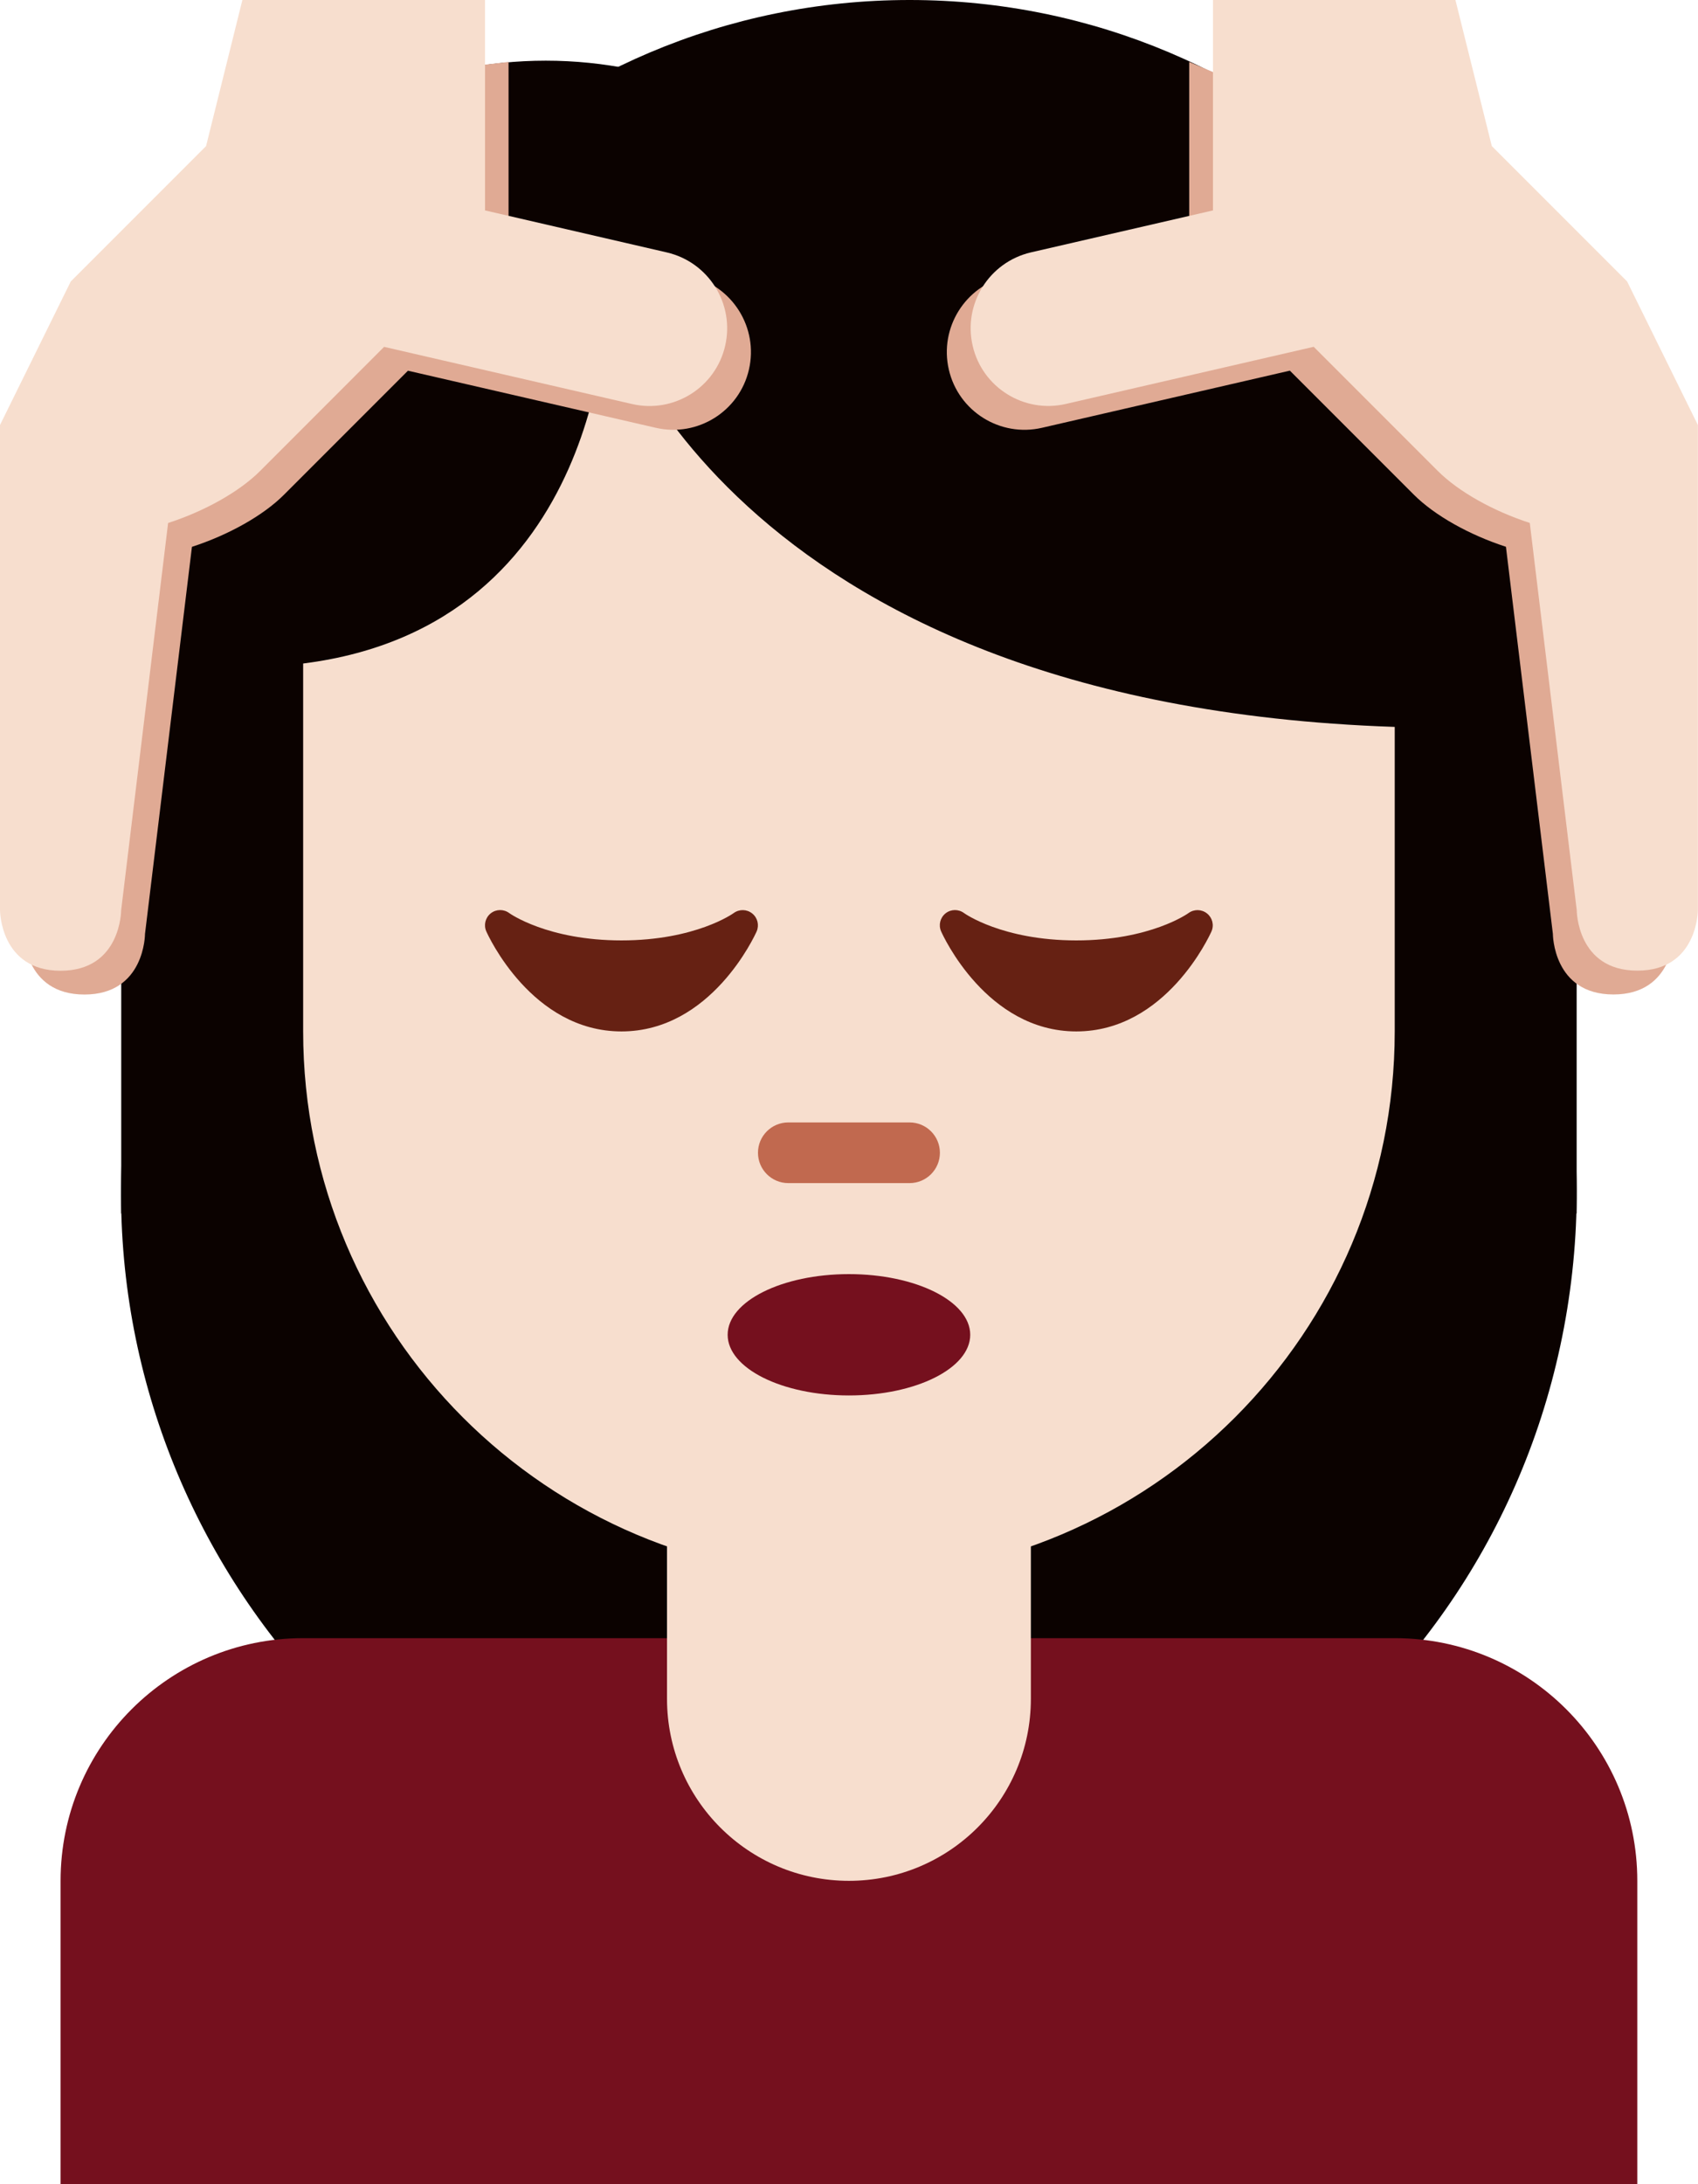 <svg width="28" height="36" viewBox="0 0 28 36" fill="none" xmlns="http://www.w3.org/2000/svg">
<path d="M25.843 21.578C26.905 15.036 22.462 8.872 15.921 7.81C9.379 6.748 3.215 11.191 2.153 17.733C1.091 24.274 5.534 30.438 12.076 31.5C18.617 32.562 24.781 28.119 25.843 21.578Z" fill="#0B0200"/>
<path d="M8.999 15C12.865 15 15.999 11.866 15.999 8C15.999 4.134 12.865 1 8.999 1C5.133 1 1.999 4.134 1.999 8C1.999 11.866 5.133 15 8.999 15Z" fill="#0B0200"/>
<path d="M14.999 22C21.074 22 25.999 17.075 25.999 11C25.999 4.925 21.074 0 14.999 0C8.924 0 3.999 4.925 3.999 11C3.999 17.075 8.924 22 14.999 22Z" fill="#0B0200"/>
<path d="M25.999 20H1.999V8L25.999 11V20Z" fill="#0B0200"/>
<path d="M22.999 27H4.999C2.79 27 0.999 28.791 0.999 31V36H26.999V31C26.999 28.791 25.208 27 22.999 27Z" fill="#75101E"/>
<path d="M21.999 32H22.999V36H21.999V32ZM4.999 32H5.999V36H4.999V32Z" fill="#75101E"/>
<path d="M10.999 22V28C10.999 29.657 12.342 31 13.999 31C15.656 31 16.999 29.657 16.999 28V22H10.999V22Z" fill="#F7DECE"/>
<path d="M9.999 5C9.999 5 9.996 10.308 4.999 10.936V17C4.999 21.971 9.028 26 13.999 26C18.97 26 22.999 21.971 22.999 17V11.981C11.888 11.605 9.999 5 9.999 5V5Z" fill="#F7DECE"/>
<path d="M13.999 23C15.104 23 15.999 22.552 15.999 22C15.999 21.448 15.104 21 13.999 21C12.895 21 11.999 21.448 11.999 22C11.999 22.552 12.895 23 13.999 23Z" fill="#75101E"/>
<path d="M14.999 19.5H12.999C12.723 19.5 12.499 19.276 12.499 19C12.499 18.724 12.723 18.5 12.999 18.5H14.999C15.275 18.5 15.499 18.724 15.499 19C15.499 19.276 15.275 19.5 14.999 19.5Z" fill="#C1694F"/>
<path d="M1.559 5.032L6.748 1.209L8.386 1.021V3.86L11.39 4.553C12.079 4.714 12.509 5.402 12.35 6.091C12.192 6.78 11.503 7.21 10.814 7.051L6.727 6.11L4.682 8.155C4.34 8.498 3.766 8.818 3.165 9.013L2.391 15.393C2.391 15.393 2.391 16.392 1.392 16.392C0.393 16.392 0.393 15.393 0.393 15.393V7.398L1.559 5.032V5.032Z" fill="#E0AA94"/>
<path d="M1.167 4.639L3.398 2.408L3.997 0H7.998V3.468L10.998 4.161C11.687 4.322 12.117 5.01 11.958 5.699C11.8 6.388 11.111 6.818 10.422 6.659L6.334 5.717L4.29 7.762C3.947 8.105 3.373 8.426 2.772 8.62L1.998 15.001C1.998 15.001 1.998 16 0.999 16C5.96046e-08 16 0 15.001 0 15.001V7.005L1.167 4.639V4.639Z" fill="#F7DECE"/>
<path d="M26.438 5.032L20.592 1.438L19.61 1.021V3.86L16.606 4.553C15.917 4.714 15.487 5.402 15.646 6.091C15.804 6.78 16.493 7.21 17.182 7.051L21.27 6.109L23.315 8.154C23.658 8.497 24.231 8.817 24.833 9.012L25.607 15.392C25.607 15.392 25.607 16.391 26.606 16.391C27.605 16.391 27.605 15.392 27.605 15.392V7.398L26.438 5.032Z" fill="#E0AA94"/>
<path d="M26.831 4.639L24.6 2.408L24 0H20.002V3.468L16.999 4.16C16.31 4.321 15.88 5.009 16.039 5.698C16.197 6.387 16.886 6.817 17.575 6.658L21.663 5.716L23.708 7.761C24.051 8.104 24.624 8.424 25.226 8.619L26 14.999C26 14.999 26 15.998 26.999 15.998C27.998 16 27.998 15.001 27.998 15.001V7.005L26.831 4.639V4.639Z" fill="#F7DECE"/>
<path d="M19.904 15.056C19.816 14.985 19.691 14.982 19.599 15.049C19.593 15.054 18.969 15.5 17.748 15.5C16.528 15.5 15.903 15.054 15.898 15.05C15.807 14.982 15.681 14.983 15.592 15.054C15.503 15.125 15.473 15.247 15.519 15.351C15.549 15.419 16.27 17 17.748 17C19.227 17 19.947 15.419 19.977 15.352C20.023 15.248 19.993 15.127 19.904 15.056V15.056ZM12.404 15.056C12.316 14.985 12.191 14.982 12.099 15.049C12.093 15.054 11.469 15.5 10.248 15.5C9.028 15.5 8.403 15.054 8.398 15.05C8.307 14.982 8.181 14.983 8.092 15.054C8.003 15.125 7.973 15.247 8.019 15.351C8.049 15.419 8.77 17 10.248 17C11.727 17 12.447 15.419 12.477 15.352C12.522 15.248 12.493 15.127 12.404 15.056V15.056Z" fill="#662113"/>
</svg>
